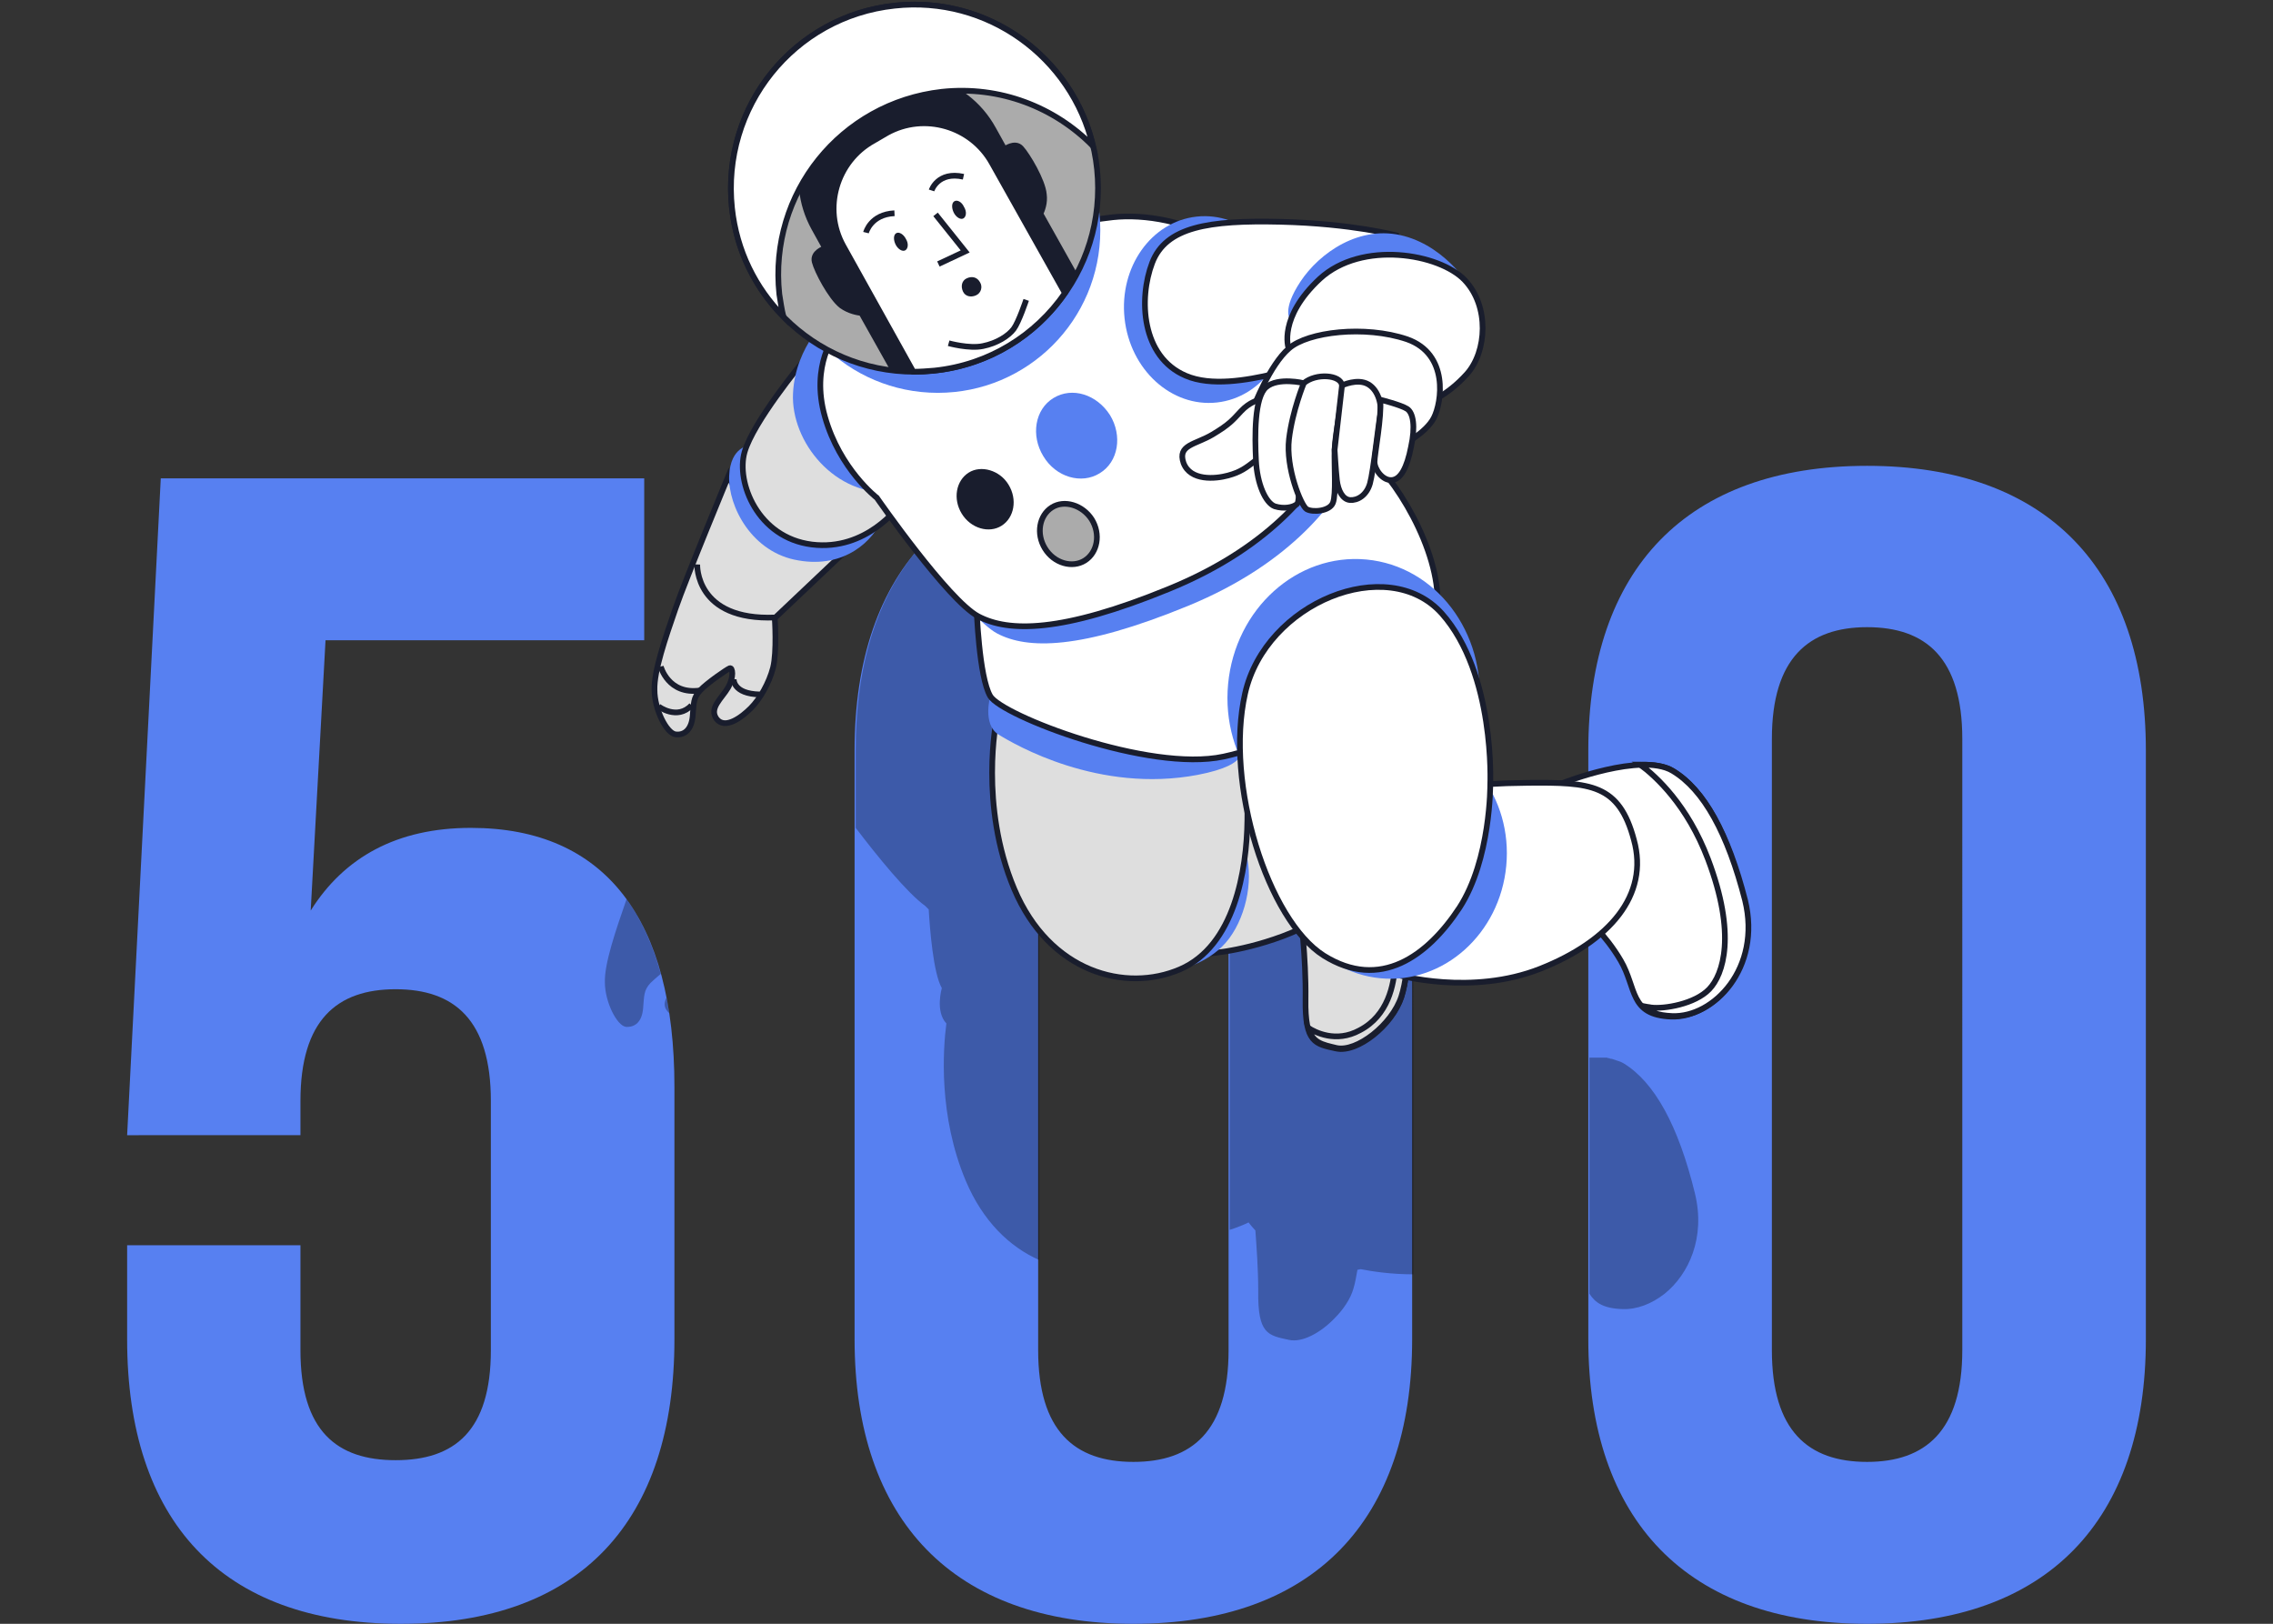 <?xml version="1.0" encoding="utf-8"?>
<!-- Generator: Adobe Illustrator 27.1.1, SVG Export Plug-In . SVG Version: 6.00 Build 0)  -->
<svg version="1.1" id="_Слой_2" xmlns="http://www.w3.org/2000/svg" xmlns:xlink="http://www.w3.org/1999/xlink" x="0px"
	 y="0px" viewBox="0 0 398.7 284.8" style="enable-background:new 0 0 398.7 284.8;" xml:space="preserve">
<rect x="0" y="0" width="398.7" height="284.8" fill="#333333" stroke="none"/>
<style type="text/css">
	.st0{fill:#5780F1;}
	.st1{opacity:0.3;}
	.st2{fill:#DEDEDE;stroke:#191D2D;stroke-miterlimit:10;}
	.st3{fill:#FFFFFF;stroke:#191D2D;stroke-miterlimit:10;}
	.st4{fill:none;stroke:#191D2D;stroke-miterlimit:10;}
	.st5{fill:#ABABAB;stroke:#191D2D;stroke-miterlimit:10;}
	.st6{fill:#191D2D;stroke:#191D2D;stroke-miterlimit:10;}
	.st7{fill:#191D2D;}
</style>
<g>
	<path class="st0" d="M52.7,218.4v18.4c0,14.2,6.4,19.3,16.7,19.3s16.7-5.1,16.7-19.3v-43.7c0-14.2-6.4-19.6-16.7-19.6
		s-16.7,5.4-16.7,19.6v6H22.3l5.9-115.2H113v28.4H57.1l-2.6,47.4c5.9-9.4,15.2-14.5,28.1-14.5c23.7,0,35.7,16.2,35.7,45.4v44.3
		c0,31.8-16.4,49.9-48,49.9s-48-18.2-48-49.9v-16.5H52.7z M149.9,131.6c0-31.8,17.3-49.9,48.9-49.9s48.9,18.2,48.9,49.9v103.3
		c0,31.8-17.3,49.9-48.9,49.9s-48.9-18.2-48.9-49.9V131.6z M182.1,236.8c0,14.2,6.4,19.6,16.7,19.6s16.7-5.4,16.7-19.6V129.6
		c0-14.2-6.4-19.6-16.7-19.6s-16.7,5.4-16.7,19.6V236.8z M278.6,131.6c0-31.8,17.3-49.9,48.9-49.9c31.6,0,48.9,18.2,48.9,49.9v103.3
		c0,31.8-17.3,49.9-48.9,49.9c-31.6,0-48.9-18.2-48.9-49.9V131.6z M310.8,236.8c0,14.2,6.4,19.6,16.7,19.6
		c10.2,0,16.7-5.4,16.7-19.6V129.6c0-14.2-6.4-19.6-16.7-19.6c-10.2,0-16.7,5.4-16.7,19.6V236.8z"/>
	<g>
		<path class="st1" d="M247.6,160.7c-1.1-2-2.6-3.8-4.2-5.4c-0.5-6.6-4.2-14.4-8.3-19.8c0.1,0,0.2,0,0.3,0c1.7-0.2,2.7-2.3,3.4-5.8
			c0.1-0.5,0.2-1,0.2-1.4c1.3-0.9,2.9-2.2,3.7-3.7c0.4-0.8,0.8-2.1,1-3.6c0.8-0.5,1.8-1.1,2.9-2.1c-2-11.7-7-20.9-14.8-27.3
			c-3.5-0.6-9-1.3-15.8-1.5c-3-0.1-5.7-0.1-8.1,0.1c-2-0.9-4.3-1.3-6.6-1c-1.4,0.2-2.7,0.5-4,1.1c-3.8-1-7.7-1.3-10.8-0.9
			c-0.8,0.1-1.5,0.2-2.2,0.3c-0.1-1.1-0.2-2.3-0.4-3.4c0-0.7,0.1-1.4,0.1-2.1c0-0.4,0-0.7,0-1.1c-22.1,5-33.9,22-33.9,48.4v13.7
			c3.8,5,9,11.4,12.2,13.7c0.2,0.2,0.4,0.4,0.6,0.6c0.2,3.4,0.8,11.2,2.3,13.8c0,0,0,0,0,0s-1.2,4.1,0.8,6.2
			c-0.6,4.6-1.4,16.2,3.4,27.6c3,7.1,7.7,11.6,12.9,13.9v-91.5c0-14.2,6.4-19.6,16.7-19.6s16.7,5.4,16.7,19.6v86.2
			c0.3-0.1,0.6-0.2,0.9-0.3c0.8-0.3,1.6-0.6,2.4-1c0.4,0.5,0.8,1,1.2,1.4c0.2,2.8,0.5,6.7,0.5,10.6c-0.1,7.6,1.7,7.8,5.4,8.6
			c2.3,0.5,5.5-1.2,8-3.8c1.5-1.5,2.8-3.4,3.3-5.2c0.3-1,0.5-2.1,0.7-3.3c0.2,0,0.4-0.1,0.6-0.1c2,0.4,5.3,0.9,9.2,0.9V160.7z"/>
		<path class="st1" d="M297.3,209.3c-2.9-11.9-7.1-19.5-12.5-22.8l0,0c-0.2-0.1-0.4-0.2-0.6-0.3c-0.1,0-0.2-0.1-0.3-0.1
			c-0.1,0-0.2-0.1-0.3-0.1c-0.1,0-0.2-0.1-0.3-0.1c-0.1,0-0.2-0.1-0.3-0.1c-0.1,0-0.2-0.1-0.4-0.1c-0.1,0-0.2,0-0.3-0.1
			c-0.1,0-0.3,0-0.4-0.1c-0.1,0-0.2,0-0.3,0c-0.1,0-0.3,0-0.4,0c-0.1,0-0.2,0-0.3,0c-0.1,0-0.3,0-0.4,0c-0.1,0-0.2,0-0.3,0
			c-0.2,0-0.3,0-0.5,0c-0.1,0-0.2,0-0.3,0c-0.1,0-0.2,0-0.3,0c0,0,0,0,0,0c-0.1,0-0.2,0-0.3,0v41.4c1,1.6,2.5,2.6,5.8,2.7
			c2.5,0.1,5.1-0.9,7.4-2.7C296.2,223.5,299.2,217.1,297.3,209.3z"/>
		<path class="st1" d="M109.8,180.1c1.6,0.1,2.8-0.9,3-3.2c0.2-2.3,0.1-3.2,1.3-4.5c0.4-0.4,1.1-1,1.8-1.6c-1.4-5.1-3.4-9.5-6-13.1
			c0,0.1-0.1,0.2-0.1,0.3c-1.8,5.2-3.8,11-3.7,14.3C106.1,175.7,108.2,179.9,109.8,180.1z"/>
		<path class="st1" d="M116.9,175c-0.4,0.8-0.5,1.6,0.2,2.4c0.1,0.1,0.2,0.2,0.3,0.3C117.2,176.8,117.1,175.9,116.9,175z"/>
	</g>
	<g>
		<g>
			<path class="st2" d="M228.1,160.2c0,0,1,7.5,0.9,15.1c-0.1,7.6,1.7,7.8,5.4,8.6s9.8-4.1,11.4-9c1.6-4.9,1.4-14.5,1.4-14.5
				L228.1,160.2L228.1,160.2z"/>
			<path class="st2" d="M244.7,169.3c-0.2,3.4-1.2,8.8-6.2,11.4c-4.2,2.3-7.9,0.3-9-0.4c0.7,2.6,2.4,2.9,4.9,3.5
				c3.6,0.8,9.8-4.1,11.4-9c1.6-4.9,1.4-14.5,1.4-14.5l-2.2,0C244.9,162.8,244.8,167,244.7,169.3L244.7,169.3z"/>
		</g>
		<path class="st2" d="M210.9,167.3c0,0,6-0.1,14.1-3.1c8.1-3,17.3-9.8,15.3-16.5s-12.6-8.5-16.8-8.1s-9,1.7-9,1.7
			S215.6,160.1,210.9,167.3L210.9,167.3z"/>
		<path class="st0" d="M207,170c0,0,5.4-1.1,8.6-5.4s4.4-11.1,2.7-15.7S206.9,170,207,170L207,170z"/>
		<path class="st2" d="M174.8,126.2c0,0-3.1,15,3.1,29.7s19.6,18.2,29.1,14.1s11.7-17.3,11.8-26.2s-0.2-12.9-0.2-12.9
			S186.8,134.1,174.8,126.2L174.8,126.2z"/>
		<path class="st0" d="M173.7,122.1c0,0-1.4,4.9,1.4,6.7c2.9,1.8,17.6,10.4,35,7.1c9.8-1.9,7.6-4.7,7.4-6.3
			C217.4,128.1,173.7,122.1,173.7,122.1z"/>
		<path class="st3" d="M171.3,106.6c0,0,0.4,12.1,2.4,15.5s27.8,13.4,40.9,10.6c13.1-2.8,34.5-14.5,37-23.1
			c2.6-8.6-4.2-22.1-10.5-28.6s-9.1-7.8-9.1-7.8s-15.6,20.8-35,27.6C177.6,107.7,171.3,106.6,171.3,106.6L171.3,106.6z"/>
		<g>
			<path class="st3" d="M274.2,137.3c0,0,13.7-5.4,19.2-2.1c5.5,3.3,9.7,11,12.5,22.8c2.9,11.9-5.5,20.6-12.8,20.3s-6-5-8.8-9.8
				s-6.3-7.6-6.5-8.1S281,144.7,274.2,137.3z"/>
			<path class="st3" d="M293.4,135.2c-1.5-0.9-3.5-1.1-5.7-1.1c2.8,2.1,8.3,7.1,11.9,16.6c5,13.2,2.7,20.2,0.2,22.8
				c-2.5,2.6-7.9,3.5-10.2,3.2c-0.4-0.1-0.8-0.1-1.3-0.2c1,1,2.5,1.6,5,1.7c7.3,0.3,15.7-8.4,12.8-20.3
				C303.1,146.2,298.9,138.5,293.4,135.2L293.4,135.2z"/>
		</g>
		<path class="st3" d="M245.2,171c0,0,12.9,3.7,25-1.1s19.1-12.9,16.4-22.6c-2.6-9.8-7.6-10.1-18.6-10c-10.9,0.1-13.1,1.1-13.1,1.1
			S254.5,165.9,245.2,171L245.2,171z"/>
		
			<ellipse transform="matrix(9.393454e-02 -0.996 0.996 9.393454e-02 93.519 347.018)" class="st0" cx="237.4" cy="122.1" rx="24" ry="22.1"/>
		
			<ellipse transform="matrix(9.393454e-02 -0.996 0.996 9.393454e-02 71.86 378.996)" class="st0" cx="244.1" cy="150" rx="21.7" ry="20.1"/>
		<path class="st3" d="M261.4,137.6c0,0,0.9-19.4-8.5-30c-9.5-10.6-30.9-1.9-34.5,14c-3.6,15.9,4,39.8,13.8,46
			c9.9,6.2,18.2,0.1,23.8-8.4C261.5,150.7,261.4,137.6,261.4,137.6L261.4,137.6z"/>
		<g>
			<g>
				<path class="st2" d="M127.8,83.4c0,0-7.5,18.1-9.3,23.3s-3.8,11-3.7,14.3c0,3.4,2.1,7.6,3.7,7.8s2.8-0.9,3-3.2s0.1-3.2,1.3-4.5
					s4.7-3.7,5.2-3.9c0.5-0.2,0.8,1.5-0.3,3.4c-1.1,1.9-3.4,3.6-2,5.5c1.5,1.9,4.4-0.3,6-1.9c1.6-1.6,3.2-4.4,3.9-7.1
					c0.7-2.8,0.3-8.7,0.3-8.7l13.2-12.5C149.2,95.9,131.7,93.8,127.8,83.4L127.8,83.4z"/>
				<path class="st4" d="M128.7,119.1c0,0-0.2,2.6,4.6,2.7"/>
				<path class="st4" d="M115.9,116.9c0,0,1.3,5,6.9,4.2"/>
				<path class="st4" d="M115.5,123.9c0,0,3.3,2.5,5.8-0.2"/>
				<path class="st4" d="M122.3,99c0,0-0.4,9.9,13.7,9.3"/>
			</g>
			<path class="st0" d="M131.6,78.1c0,0-3.5,0.1-3.7,5.4c-0.2,5.3,4,13.5,12.2,14.8c8.1,1.4,13.2-3.5,14.7-7.5
				C156.2,86.8,137.2,74.9,131.6,78.1L131.6,78.1z"/>
			<path class="st2" d="M140.7,63.6c0,0-8.6,10.4-10.1,15.7c-1.5,5.3,2.3,15,11.8,16.2c9.6,1.2,15.3-6.8,15.3-6.8L140.7,63.6z"/>
			<path class="st0" d="M145.7,55.3c0,0-6.2,5.2-6.6,13.7c-0.4,8.5,7.4,18.2,17.6,17.3S154.1,54.8,145.7,55.3z"/>
		</g>
		<path class="st0" d="M149.9,61.5c0,0-4.5,5.5-1.9,14.6c2.6,9.2,9.1,14.2,9.1,14.2s12.5,18,17.8,20.8c5.3,2.8,14.6,2.9,33.4-4.8
			s26.3-18.9,29.2-24.6s-14.1-32.3-19.9-36.1c-5.9-3.8-13.5-5.1-19.1-4.5s-10.7,2-10.7,2L149.9,61.5L149.9,61.5z"/>
		<path class="st3" d="M146.6,58.5c0,0-4.5,5.5-1.9,14.6c2.6,9.2,9.1,14.2,9.1,14.2s12.5,18,17.8,20.8c5.3,2.8,14.6,2.9,33.4-4.8
			c18.9-7.7,26.3-18.9,29.2-24.6s-14.1-32.3-19.9-36.1c-5.9-3.8-13.5-5.1-19.1-4.5c-5.5,0.6-10.7,2-10.7,2L146.6,58.5L146.6,58.5z"
			/>
		<circle class="st0" cx="164.5" cy="40.4" r="28.5"/>
		<circle class="st5" cx="160.4" cy="33" r="32.2"/>
		<g>
			<path class="st6" d="M182.5,37.5c0.3-0.7,0.8-1.9,0.6-3.4c-0.2-2.4-2.9-6.9-4-8.1c-1.1-1.2-2.9,0.2-2.9,0.2l-2-3.6
				c-4.8-8.7-15.8-11.8-24.4-7s-11.8,15.7-7,24.4l4.1,7.4l-2.3-3.8c0,0-2.1,0.7-1.7,2.3s2.8,6.2,4.7,7.7c1.4,1,2.8,1.2,3.5,1.3
				l5.5,9.8c2.4,0.3,4.8,0.3,7.2,0c10.8-1.2,19.8-7.6,24.7-16.5L182.5,37.5L182.5,37.5z"/>
			<path class="st3" d="M174,28.6c-3.6-6.5-11.9-8.9-18.4-5.3l-2.4,1.4c-6.5,3.6-8.9,11.9-5.3,18.4l12.3,22.1c1.2,0,2.5-0.1,3.7-0.2
				c9.6-1,17.8-6.2,22.9-13.6L174,28.6L174,28.6z"/>
			<path class="st7" d="M158.9,41.9c0.5,0.8,0.4,1.7-0.1,2s-1.3-0.2-1.7-1s-0.4-1.7,0.1-2S158.5,41.1,158.9,41.9z"/>
			<path class="st7" d="M169.1,36.3c0.5,0.8,0.4,1.7-0.1,2c-0.5,0.3-1.3-0.2-1.7-1s-0.4-1.7,0.1-2C167.9,35,168.7,35.4,169.1,36.3z"
				/>
			<polyline class="st4" points="164.1,37.6 169.3,44.1 164.6,46.3 			"/>
			<path class="st7" d="M171.9,49.5c0.5,0.8,0.2,1.9-0.7,2.3s-1.9,0.2-2.3-0.7s-0.2-1.9,0.7-2.3S171.4,48.6,171.9,49.5z"/>
			<path class="st4" d="M151.9,40.8c0,0,0.8-3.2,5-3.4"/>
			<path class="st4" d="M163.4,33.4c0,0,1.1-3.4,5.6-2.4"/>
			<path class="st4" d="M166.4,60.2c0,0,3.6,1,6,0.5c2.5-0.5,4.5-1.8,5.4-3s2.2-5.1,2.2-5.1"/>
		</g>
		<path class="st3" d="M136.7,51.6c-1.9-17.7,10.8-33.5,28.5-35.5c10.2-1.1,19.8,2.7,26.5,9.5C188,10,173.2-0.8,156.9,1
			c-17.7,1.9-30.4,17.8-28.5,35.5c0.8,7.5,4.1,14,9,19C137.1,54.2,136.9,52.9,136.7,51.6L136.7,51.6z"/>
		<g>
			<ellipse transform="matrix(0.994 -0.108 0.108 0.994 -4.623 23.181)" class="st0" cx="211.7" cy="54.3" rx="14.5" ry="16.4"/>
			<path class="st3" d="M245,41.3c0,0-7.8-2.1-20.4-2.4c-12.6-0.3-20.1,0.9-22.5,7.2s-1.9,16.5,5.9,19.8c4.4,1.9,10.7,0.8,15.4-0.3
				c4.6-1.1,16-5.8,19.6-11.5C246.6,48.4,246.7,43.9,245,41.3z"/>
			<path class="st0" d="M258.3,51c0,0-4.2-7.5-12-9.6s-14.9,3-18.2,8s-1.8,6.6-1.8,6.6s11.4-5.7,17.3-6.8S258.3,51,258.3,51
				L258.3,51z"/>
			<path class="st3" d="M226,61c0,0-1.8-5.3,5.5-12.1c7.4-6.8,21-4.4,25.4,0.2c4.4,4.6,3.9,12.6,0.4,16.5s-7,5.1-7,5.1
				S243.5,59,226,61z"/>
			<path class="st3" d="M219.9,71.4c0,0,2.8-7.4,6.2-10.3c3.3-2.9,13.3-4.1,20.7-1.6c7.4,2.6,6.1,11.1,4.7,13.8s-5.6,4.8-5.6,4.8
				L219.9,71.4L219.9,71.4z"/>
			<g>
				<path class="st3" d="M220.7,70.2c0,0-1.5,0.3-3,1.9c-1.5,1.6-2,2.3-5,4.1s-6.2,1.8-5.1,5c1.2,3.2,5.6,2.8,7.8,2.2
					s3.1-1.3,4.8-2.6c1.7-1.3,2.9-10.3,3-10.7C223.3,69.6,220.7,70.2,220.7,70.2L220.7,70.2z"/>
				<path class="st3" d="M228.7,67.2c0,0-4.5-1.1-6.6,0.7s-2,8.6-1.8,12.8c0.2,4.2,1.7,7.5,3.3,8.1c1.6,0.5,3.2,0.2,3.9-0.4
					s0-6.7,0.4-11.7S228.7,67.2,228.7,67.2z"/>
				<path class="st3" d="M228.7,67.2c0,0-2,4.8-2.6,9.8s2.1,11.7,3.1,12.3c1,0.6,4,0.4,4.6-1.1s0.2-6.5,0.3-9.4
					c0.1-2.9,1.5-9.3,1.3-11.2C235.2,65.7,230.8,65.4,228.7,67.2L228.7,67.2z"/>
				<path class="st3" d="M235.4,67.6c0,0,2.7-1.3,4.6-0.2c1.9,1.1,2.4,3.9,2.1,5.4c-0.3,1.4-1.2,9.9-1.8,12s-2.2,3-3.5,2.9
					s-2.1-1.7-2.3-3.5c-0.2-1.8-0.4-5.3-0.4-5.3L235.4,67.6z"/>
				<path class="st3" d="M242.1,70.1c0,0,3.6,0.9,4.7,1.6c1.1,0.7,1.5,3.1,0.7,6.7c-0.7,3.6-1.8,5.7-3.4,5.8s-3-1.9-3-3.2
					C241.1,79.7,242.4,73,242.1,70.1L242.1,70.1z"/>
			</g>
		</g>
		<path class="st0" d="M194.7,72.8c2.2,3.6,1.5,8.2-1.8,10.2c-3.2,2-7.7,0.7-9.9-3c-2.2-3.6-1.5-8.2,1.8-10.2S192.4,69.2,194.7,72.8
			z"/>
		<path class="st7" d="M176.9,85c1.6,2.6,1,5.8-1.2,7.2s-5.4,0.5-7-2.1s-1-5.8,1.2-7.2S175.4,82.5,176.9,85z"/>
		<path class="st5" d="M191.5,91.1c1.6,2.6,1,5.8-1.2,7.2s-5.4,0.5-7-2.1s-1-5.8,1.2-7.2S189.9,88.6,191.5,91.1z"/>
	</g>
</g>
</svg>
